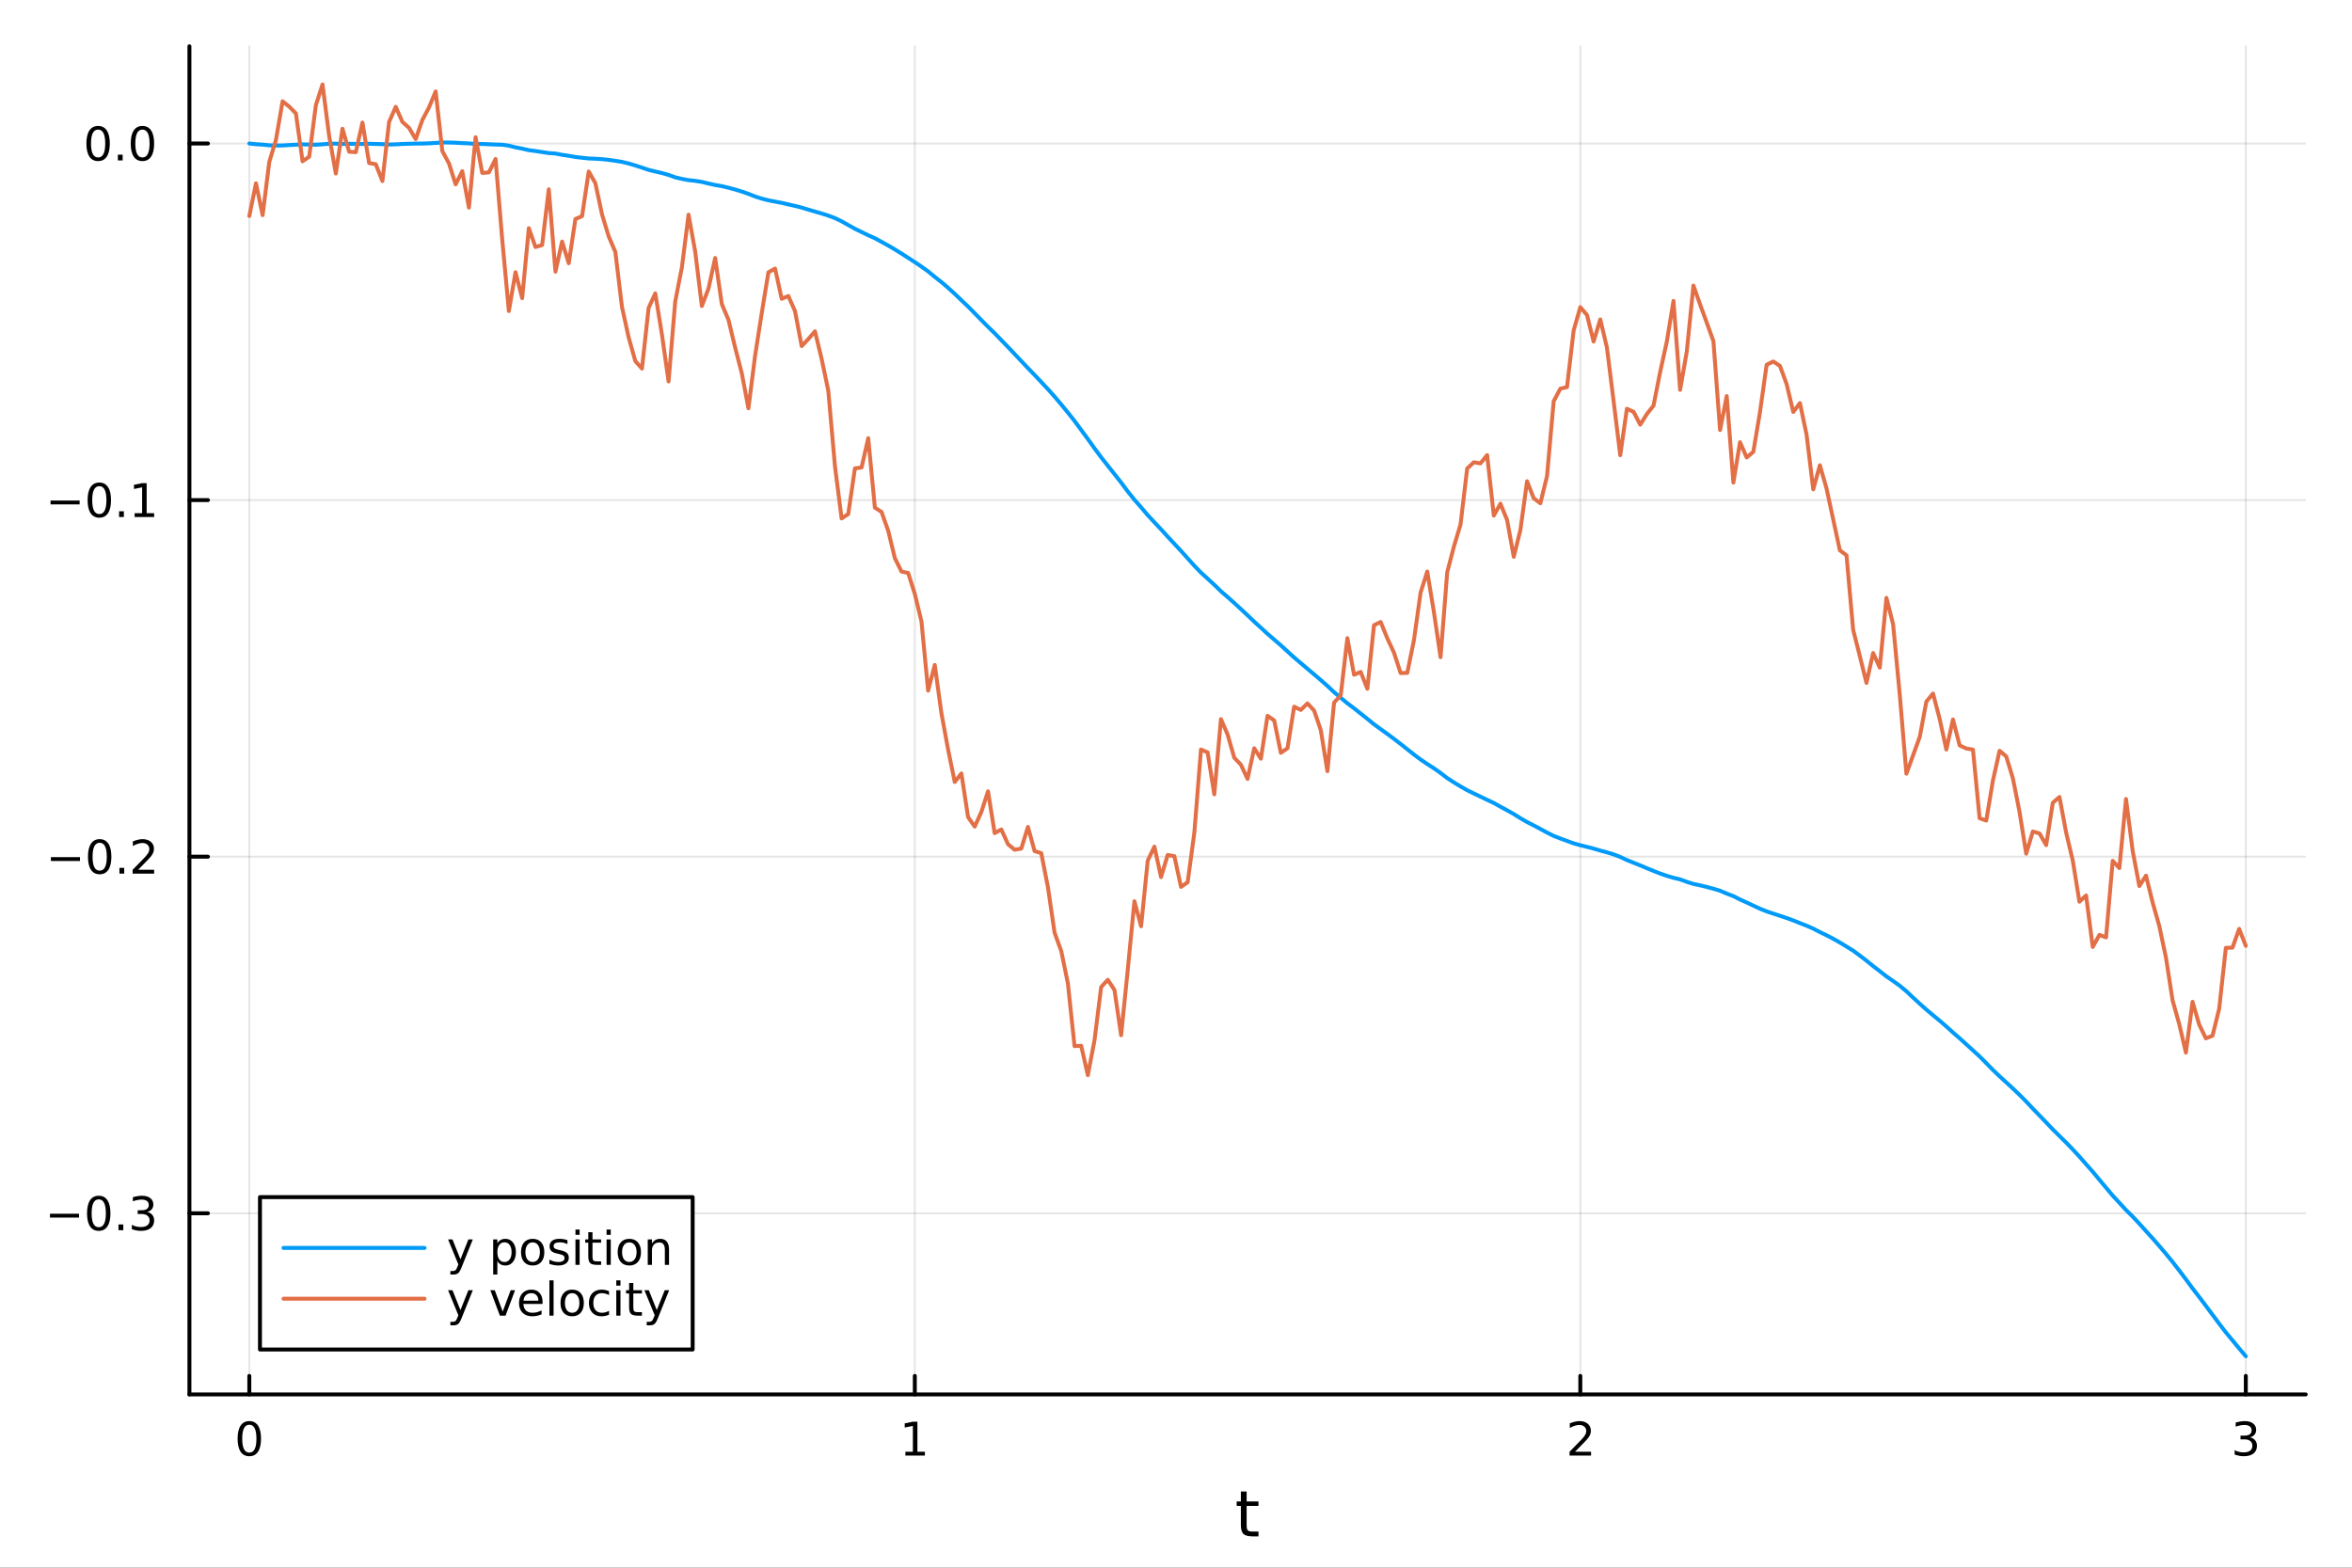 <?xml version="1.0" encoding="utf-8"?>
<svg xmlns="http://www.w3.org/2000/svg" xmlns:xlink="http://www.w3.org/1999/xlink" width="600" height="400" viewBox="0 0 2400 1600">
<rect x="0" y="0" width="2400" height="1600" fill="#333333" stroke="none"/>
<defs>
  <clipPath id="clip070">
    <rect x="0" y="0" width="2400" height="1600"/>
  </clipPath>
</defs>
<path clip-path="url(#clip070)" d="M0 1600 L2400 1600 L2400 0 L0 0  Z" fill="#ffffff" fill-rule="evenodd" fill-opacity="1"/>
<defs>
  <clipPath id="clip071">
    <rect x="480" y="0" width="1681" height="1600"/>
  </clipPath>
</defs>
<path clip-path="url(#clip070)" d="M193.288 1423.18 L2352.76 1423.18 L2352.76 47.244 L193.288 47.244  Z" fill="#ffffff" fill-rule="evenodd" fill-opacity="1"/>
<defs>
  <clipPath id="clip072">
    <rect x="193" y="47" width="2160" height="1377"/>
  </clipPath>
</defs>
<polyline clip-path="url(#clip072)" style="stroke:#000000; stroke-linecap:round; stroke-linejoin:round; stroke-width:2; stroke-opacity:0.1; fill:none" points="254.405,1423.18 254.405,47.244 "/>
<polyline clip-path="url(#clip072)" style="stroke:#000000; stroke-linecap:round; stroke-linejoin:round; stroke-width:2; stroke-opacity:0.1; fill:none" points="933.483,1423.18 933.483,47.244 "/>
<polyline clip-path="url(#clip072)" style="stroke:#000000; stroke-linecap:round; stroke-linejoin:round; stroke-width:2; stroke-opacity:0.1; fill:none" points="1612.56,1423.18 1612.56,47.244 "/>
<polyline clip-path="url(#clip072)" style="stroke:#000000; stroke-linecap:round; stroke-linejoin:round; stroke-width:2; stroke-opacity:0.1; fill:none" points="2291.64,1423.18 2291.64,47.244 "/>
<polyline clip-path="url(#clip070)" style="stroke:#000000; stroke-linecap:round; stroke-linejoin:round; stroke-width:4; stroke-opacity:1; fill:none" points="193.288,1423.18 2352.76,1423.18 "/>
<polyline clip-path="url(#clip070)" style="stroke:#000000; stroke-linecap:round; stroke-linejoin:round; stroke-width:4; stroke-opacity:1; fill:none" points="254.405,1423.18 254.405,1404.28 "/>
<polyline clip-path="url(#clip070)" style="stroke:#000000; stroke-linecap:round; stroke-linejoin:round; stroke-width:4; stroke-opacity:1; fill:none" points="933.483,1423.18 933.483,1404.28 "/>
<polyline clip-path="url(#clip070)" style="stroke:#000000; stroke-linecap:round; stroke-linejoin:round; stroke-width:4; stroke-opacity:1; fill:none" points="1612.56,1423.18 1612.56,1404.28 "/>
<polyline clip-path="url(#clip070)" style="stroke:#000000; stroke-linecap:round; stroke-linejoin:round; stroke-width:4; stroke-opacity:1; fill:none" points="2291.64,1423.18 2291.64,1404.28 "/>
<path clip-path="url(#clip070)" d="M254.405 1454.1 Q250.794 1454.1 248.965 1457.66 Q247.16 1461.2 247.16 1468.33 Q247.16 1475.44 248.965 1479.01 Q250.794 1482.55 254.405 1482.55 Q258.039 1482.55 259.845 1479.01 Q261.673 1475.44 261.673 1468.33 Q261.673 1461.2 259.845 1457.66 Q258.039 1454.1 254.405 1454.1 M254.405 1450.39 Q260.215 1450.39 263.271 1455 Q266.349 1459.58 266.349 1468.33 Q266.349 1477.06 263.271 1481.67 Q260.215 1486.25 254.405 1486.25 Q248.595 1486.25 245.516 1481.67 Q242.46 1477.06 242.46 1468.33 Q242.46 1459.58 245.516 1455 Q248.595 1450.39 254.405 1450.39 Z" fill="#000000" fill-rule="nonzero" fill-opacity="1" /><path clip-path="url(#clip070)" d="M923.865 1481.64 L931.504 1481.64 L931.504 1455.28 L923.194 1456.95 L923.194 1452.69 L931.457 1451.02 L936.133 1451.02 L936.133 1481.64 L943.772 1481.64 L943.772 1485.58 L923.865 1485.58 L923.865 1481.64 Z" fill="#000000" fill-rule="nonzero" fill-opacity="1" /><path clip-path="url(#clip070)" d="M1607.21 1481.64 L1623.53 1481.64 L1623.53 1485.58 L1601.59 1485.58 L1601.59 1481.64 Q1604.25 1478.89 1608.83 1474.26 Q1613.44 1469.61 1614.62 1468.27 Q1616.87 1465.74 1617.75 1464.01 Q1618.65 1462.25 1618.65 1460.56 Q1618.65 1457.8 1616.7 1456.07 Q1614.78 1454.33 1611.68 1454.33 Q1609.48 1454.33 1607.03 1455.09 Q1604.6 1455.86 1601.82 1457.41 L1601.82 1452.69 Q1604.64 1451.55 1607.1 1450.97 Q1609.55 1450.39 1611.59 1450.39 Q1616.96 1450.39 1620.15 1453.08 Q1623.35 1455.77 1623.35 1460.26 Q1623.35 1462.39 1622.54 1464.31 Q1621.75 1466.2 1619.64 1468.8 Q1619.07 1469.47 1615.96 1472.69 Q1612.86 1475.88 1607.21 1481.64 Z" fill="#000000" fill-rule="nonzero" fill-opacity="1" /><path clip-path="url(#clip070)" d="M2295.89 1466.95 Q2299.24 1467.66 2301.12 1469.93 Q2303.02 1472.2 2303.02 1475.53 Q2303.02 1480.65 2299.5 1483.45 Q2295.98 1486.25 2289.5 1486.25 Q2287.32 1486.25 2285.01 1485.81 Q2282.72 1485.39 2280.26 1484.54 L2280.26 1480.02 Q2282.21 1481.16 2284.52 1481.74 Q2286.84 1482.32 2289.36 1482.32 Q2293.76 1482.32 2296.05 1480.58 Q2298.36 1478.84 2298.36 1475.53 Q2298.36 1472.48 2296.21 1470.77 Q2294.08 1469.03 2290.26 1469.03 L2286.23 1469.03 L2286.23 1465.19 L2290.45 1465.19 Q2293.9 1465.19 2295.72 1463.82 Q2297.55 1462.43 2297.55 1459.84 Q2297.55 1457.18 2295.66 1455.77 Q2293.78 1454.33 2290.26 1454.33 Q2288.34 1454.33 2286.14 1454.75 Q2283.94 1455.16 2281.3 1456.04 L2281.3 1451.88 Q2283.97 1451.14 2286.28 1450.77 Q2288.62 1450.39 2290.68 1450.39 Q2296 1450.39 2299.1 1452.83 Q2302.21 1455.23 2302.21 1459.35 Q2302.21 1462.22 2300.56 1464.21 Q2298.92 1466.18 2295.89 1466.95 Z" fill="#000000" fill-rule="nonzero" fill-opacity="1" /><path clip-path="url(#clip070)" d="M1272.08 1522.27 L1272.08 1532.4 L1284.15 1532.4 L1284.15 1536.95 L1272.08 1536.95 L1272.08 1556.3 Q1272.08 1560.66 1273.26 1561.9 Q1274.47 1563.14 1278.13 1563.14 L1284.15 1563.14 L1284.15 1568.04 L1278.13 1568.04 Q1271.35 1568.04 1268.77 1565.53 Q1266.19 1562.98 1266.19 1556.3 L1266.19 1536.95 L1261.9 1536.95 L1261.9 1532.4 L1266.19 1532.4 L1266.19 1522.27 L1272.08 1522.27 Z" fill="#000000" fill-rule="nonzero" fill-opacity="1" /><polyline clip-path="url(#clip072)" style="stroke:#000000; stroke-linecap:round; stroke-linejoin:round; stroke-width:2; stroke-opacity:0.1; fill:none" points="193.288,1238.29 2352.76,1238.29 "/>
<polyline clip-path="url(#clip072)" style="stroke:#000000; stroke-linecap:round; stroke-linejoin:round; stroke-width:2; stroke-opacity:0.1; fill:none" points="193.288,874.347 2352.76,874.347 "/>
<polyline clip-path="url(#clip072)" style="stroke:#000000; stroke-linecap:round; stroke-linejoin:round; stroke-width:2; stroke-opacity:0.1; fill:none" points="193.288,510.403 2352.76,510.403 "/>
<polyline clip-path="url(#clip072)" style="stroke:#000000; stroke-linecap:round; stroke-linejoin:round; stroke-width:2; stroke-opacity:0.1; fill:none" points="193.288,146.458 2352.76,146.458 "/>
<polyline clip-path="url(#clip070)" style="stroke:#000000; stroke-linecap:round; stroke-linejoin:round; stroke-width:4; stroke-opacity:1; fill:none" points="193.288,1423.18 193.288,47.244 "/>
<polyline clip-path="url(#clip070)" style="stroke:#000000; stroke-linecap:round; stroke-linejoin:round; stroke-width:4; stroke-opacity:1; fill:none" points="193.288,1238.29 212.185,1238.29 "/>
<polyline clip-path="url(#clip070)" style="stroke:#000000; stroke-linecap:round; stroke-linejoin:round; stroke-width:4; stroke-opacity:1; fill:none" points="193.288,874.347 212.185,874.347 "/>
<polyline clip-path="url(#clip070)" style="stroke:#000000; stroke-linecap:round; stroke-linejoin:round; stroke-width:4; stroke-opacity:1; fill:none" points="193.288,510.403 212.185,510.403 "/>
<polyline clip-path="url(#clip070)" style="stroke:#000000; stroke-linecap:round; stroke-linejoin:round; stroke-width:4; stroke-opacity:1; fill:none" points="193.288,146.458 212.185,146.458 "/>
<path clip-path="url(#clip070)" d="M50.992 1238.74 L80.668 1238.74 L80.668 1242.68 L50.992 1242.68 L50.992 1238.74 Z" fill="#000000" fill-rule="nonzero" fill-opacity="1" /><path clip-path="url(#clip070)" d="M100.76 1224.09 Q97.149 1224.09 95.321 1227.65 Q93.515 1231.2 93.515 1238.33 Q93.515 1245.43 95.321 1249 Q97.149 1252.54 100.76 1252.54 Q104.395 1252.54 106.2 1249 Q108.029 1245.43 108.029 1238.33 Q108.029 1231.2 106.2 1227.65 Q104.395 1224.09 100.76 1224.09 M100.76 1220.39 Q106.571 1220.39 109.626 1224.99 Q112.705 1229.58 112.705 1238.33 Q112.705 1247.05 109.626 1251.66 Q106.571 1256.24 100.76 1256.24 Q94.95 1256.24 91.871 1251.66 Q88.816 1247.05 88.816 1238.33 Q88.816 1229.58 91.871 1224.99 Q94.95 1220.39 100.76 1220.39 Z" fill="#000000" fill-rule="nonzero" fill-opacity="1" /><path clip-path="url(#clip070)" d="M120.922 1249.69 L125.807 1249.69 L125.807 1255.57 L120.922 1255.57 L120.922 1249.69 Z" fill="#000000" fill-rule="nonzero" fill-opacity="1" /><path clip-path="url(#clip070)" d="M150.158 1236.94 Q153.515 1237.65 155.39 1239.92 Q157.288 1242.19 157.288 1245.53 Q157.288 1250.64 153.769 1253.44 Q150.251 1256.24 143.769 1256.24 Q141.593 1256.24 139.279 1255.8 Q136.987 1255.39 134.533 1254.53 L134.533 1250.02 Q136.478 1251.15 138.793 1251.73 Q141.107 1252.31 143.631 1252.31 Q148.029 1252.31 150.32 1250.57 Q152.635 1248.84 152.635 1245.53 Q152.635 1242.47 150.482 1240.76 Q148.353 1239.02 144.533 1239.02 L140.506 1239.02 L140.506 1235.18 L144.718 1235.18 Q148.168 1235.18 149.996 1233.81 Q151.825 1232.42 151.825 1229.83 Q151.825 1227.17 149.927 1225.76 Q148.052 1224.32 144.533 1224.32 Q142.612 1224.32 140.413 1224.74 Q138.214 1225.15 135.575 1226.03 L135.575 1221.87 Q138.237 1221.13 140.552 1220.76 Q142.89 1220.39 144.95 1220.39 Q150.274 1220.39 153.376 1222.82 Q156.478 1225.22 156.478 1229.34 Q156.478 1232.22 154.834 1234.21 Q153.191 1236.17 150.158 1236.94 Z" fill="#000000" fill-rule="nonzero" fill-opacity="1" /><path clip-path="url(#clip070)" d="M51.941 874.798 L81.617 874.798 L81.617 878.734 L51.941 878.734 L51.941 874.798 Z" fill="#000000" fill-rule="nonzero" fill-opacity="1" /><path clip-path="url(#clip070)" d="M101.709 860.146 Q98.098 860.146 96.27 863.711 Q94.464 867.252 94.464 874.382 Q94.464 881.488 96.27 885.053 Q98.098 888.595 101.709 888.595 Q105.344 888.595 107.149 885.053 Q108.978 881.488 108.978 874.382 Q108.978 867.252 107.149 863.711 Q105.344 860.146 101.709 860.146 M101.709 856.442 Q107.52 856.442 110.575 861.049 Q113.654 865.632 113.654 874.382 Q113.654 883.109 110.575 887.715 Q107.52 892.298 101.709 892.298 Q95.899 892.298 92.821 887.715 Q89.765 883.109 89.765 874.382 Q89.765 865.632 92.821 861.049 Q95.899 856.442 101.709 856.442 Z" fill="#000000" fill-rule="nonzero" fill-opacity="1" /><path clip-path="url(#clip070)" d="M121.871 885.747 L126.756 885.747 L126.756 891.627 L121.871 891.627 L121.871 885.747 Z" fill="#000000" fill-rule="nonzero" fill-opacity="1" /><path clip-path="url(#clip070)" d="M140.968 887.692 L157.288 887.692 L157.288 891.627 L135.344 891.627 L135.344 887.692 Q138.006 884.937 142.589 880.308 Q147.195 875.655 148.376 874.312 Q150.621 871.789 151.501 870.053 Q152.404 868.294 152.404 866.604 Q152.404 863.849 150.459 862.113 Q148.538 860.377 145.436 860.377 Q143.237 860.377 140.783 861.141 Q138.353 861.905 135.575 863.456 L135.575 858.734 Q138.399 857.599 140.853 857.021 Q143.306 856.442 145.343 856.442 Q150.714 856.442 153.908 859.127 Q157.103 861.812 157.103 866.303 Q157.103 868.433 156.292 870.354 Q155.505 872.252 153.399 874.845 Q152.82 875.516 149.718 878.734 Q146.617 881.928 140.968 887.692 Z" fill="#000000" fill-rule="nonzero" fill-opacity="1" /><path clip-path="url(#clip070)" d="M51.571 510.854 L81.247 510.854 L81.247 514.789 L51.571 514.789 L51.571 510.854 Z" fill="#000000" fill-rule="nonzero" fill-opacity="1" /><path clip-path="url(#clip070)" d="M101.339 496.201 Q97.728 496.201 95.899 499.766 Q94.094 503.308 94.094 510.437 Q94.094 517.544 95.899 521.109 Q97.728 524.65 101.339 524.65 Q104.973 524.65 106.779 521.109 Q108.608 517.544 108.608 510.437 Q108.608 503.308 106.779 499.766 Q104.973 496.201 101.339 496.201 M101.339 492.498 Q107.149 492.498 110.205 497.104 Q113.283 501.687 113.283 510.437 Q113.283 519.164 110.205 523.771 Q107.149 528.354 101.339 528.354 Q95.529 528.354 92.45 523.771 Q89.395 519.164 89.395 510.437 Q89.395 501.687 92.45 497.104 Q95.529 492.498 101.339 492.498 Z" fill="#000000" fill-rule="nonzero" fill-opacity="1" /><path clip-path="url(#clip070)" d="M121.501 521.803 L126.385 521.803 L126.385 527.683 L121.501 527.683 L121.501 521.803 Z" fill="#000000" fill-rule="nonzero" fill-opacity="1" /><path clip-path="url(#clip070)" d="M137.381 523.748 L145.019 523.748 L145.019 497.382 L136.709 499.049 L136.709 494.789 L144.973 493.123 L149.649 493.123 L149.649 523.748 L157.288 523.748 L157.288 527.683 L137.381 527.683 L137.381 523.748 Z" fill="#000000" fill-rule="nonzero" fill-opacity="1" /><path clip-path="url(#clip070)" d="M100.112 132.257 Q96.501 132.257 94.672 135.822 Q92.867 139.363 92.867 146.493 Q92.867 153.599 94.672 157.164 Q96.501 160.706 100.112 160.706 Q103.746 160.706 105.552 157.164 Q107.381 153.599 107.381 146.493 Q107.381 139.363 105.552 135.822 Q103.746 132.257 100.112 132.257 M100.112 128.553 Q105.922 128.553 108.978 133.16 Q112.057 137.743 112.057 146.493 Q112.057 155.22 108.978 159.826 Q105.922 164.41 100.112 164.41 Q94.302 164.41 91.223 159.826 Q88.168 155.22 88.168 146.493 Q88.168 137.743 91.223 133.16 Q94.302 128.553 100.112 128.553 Z" fill="#000000" fill-rule="nonzero" fill-opacity="1" /><path clip-path="url(#clip070)" d="M120.274 157.859 L125.158 157.859 L125.158 163.738 L120.274 163.738 L120.274 157.859 Z" fill="#000000" fill-rule="nonzero" fill-opacity="1" /><path clip-path="url(#clip070)" d="M145.343 132.257 Q141.732 132.257 139.904 135.822 Q138.098 139.363 138.098 146.493 Q138.098 153.599 139.904 157.164 Q141.732 160.706 145.343 160.706 Q148.978 160.706 150.783 157.164 Q152.612 153.599 152.612 146.493 Q152.612 139.363 150.783 135.822 Q148.978 132.257 145.343 132.257 M145.343 128.553 Q151.154 128.553 154.209 133.16 Q157.288 137.743 157.288 146.493 Q157.288 155.22 154.209 159.826 Q151.154 164.41 145.343 164.41 Q139.533 164.41 136.455 159.826 Q133.399 155.22 133.399 146.493 Q133.399 137.743 136.455 133.16 Q139.533 128.553 145.343 128.553 Z" fill="#000000" fill-rule="nonzero" fill-opacity="1" /><polyline clip-path="url(#clip072)" style="stroke:#009af9; stroke-linecap:round; stroke-linejoin:round; stroke-width:4; stroke-opacity:1; fill:none" points="254.405,146.458 261.196,147.198 267.986,147.605 274.777,148.337 281.568,148.524 288.359,148.488 295.15,148.057 301.94,147.682 308.731,147.374 315.522,147.556 322.313,147.69 329.103,147.299 335.894,146.696 342.685,146.621 349.476,146.928 356.267,146.777 363.057,146.861 369.848,146.949 376.639,146.736 383.43,146.935 390.22,147.147 397.011,147.53 403.802,147.31 410.593,146.936 417.384,146.716 424.174,146.556 430.965,146.511 437.756,146.272 444.547,145.904 451.337,145.373 458.128,145.45 464.919,145.653 471.71,146.07 478.501,146.353 485.291,147.007 492.082,146.943 498.873,147.243 505.664,147.538 512.455,147.696 519.245,148.675 526.036,150.385 532.827,151.698 539.618,153.277 546.408,154.141 553.199,155.197 559.99,156.234 566.781,156.702 573.572,158.01 580.362,159.011 587.153,160.233 593.944,161.004 600.735,161.745 607.525,162.031 614.316,162.437 621.107,163.161 627.898,164.109 634.689,165.215 641.479,166.885 648.27,168.863 655.061,171.083 661.852,173.38 668.642,175.059 675.433,176.588 682.224,178.537 689.015,180.965 695.806,182.577 702.596,183.842 709.387,184.568 716.178,185.671 722.969,187.329 729.759,188.809 736.55,189.978 743.341,191.617 750.132,193.416 756.923,195.498 763.713,197.843 770.504,200.546 777.295,202.712 784.086,204.442 790.876,205.757 797.667,207.033 804.458,208.618 811.249,210.174 818.04,211.886 824.83,213.954 831.621,215.95 838.412,217.866 845.203,220.066 851.994,222.588 858.784,225.881 865.575,229.708 872.366,233.49 879.157,236.805 885.947,240.112 892.738,243.12 899.529,246.836 906.32,250.596 913.111,254.548 919.901,258.78 926.692,263.149 933.483,267.532 940.274,272.129 947.064,277.007 953.855,282.591 960.646,287.913 967.437,293.727 974.228,299.912 981.018,306.428 987.809,312.857 994.6,319.732 1001.39,326.704 1008.18,333.526 1014.97,340.138 1021.76,347.176 1028.55,354.177 1035.34,361.329 1042.14,368.537 1048.93,375.733 1055.72,382.708 1062.51,389.93 1069.3,397.173 1076.09,404.762 1082.88,412.816 1089.67,421.057 1096.46,429.628 1103.25,438.841 1110.04,448.049 1116.83,457.558 1123.62,466.712 1130.42,475.321 1137.21,483.857 1144,492.496 1150.79,501.597 1157.58,510.029 1164.37,517.762 1171.16,525.751 1177.95,533.071 1184.74,540.247 1191.53,547.734 1198.32,554.995 1205.11,562.269 1211.9,569.856 1218.7,577.396 1225.49,584.431 1232.28,590.616 1239.07,596.83 1245.86,603.473 1252.65,609.348 1259.44,615.379 1266.23,621.648 1273.02,627.988 1279.81,634.473 1286.6,640.646 1293.39,646.924 1300.18,652.766 1306.98,658.653 1313.77,664.872 1320.56,671.045 1327.35,676.792 1334.14,682.573 1340.93,688.288 1347.72,694.075 1354.51,700.06 1361.3,706.467 1368.09,712.173 1374.88,717.805 1381.67,722.853 1388.47,728.275 1395.26,733.669 1402.05,739.234 1408.84,744.151 1415.63,749.034 1422.42,754.084 1429.21,759.281 1436,764.686 1442.79,770.088 1449.58,775.158 1456.37,779.742 1463.16,784.11 1469.95,788.891 1476.75,794.134 1483.54,798.511 1490.33,802.626 1497.12,806.515 1503.91,809.832 1510.7,813.085 1517.49,816.35 1524.28,819.53 1531.07,823.327 1537.86,827.003 1544.65,830.846 1551.44,835.065 1558.23,839.008 1565.03,842.455 1571.82,846.076 1578.61,849.748 1585.4,853.142 1592.19,855.772 1598.98,858.274 1605.77,860.76 1612.56,862.668 1619.35,864.339 1626.14,866.089 1632.93,868.11 1639.72,869.905 1646.51,871.987 1653.31,874.614 1660.1,877.796 1666.89,880.503 1673.68,883.241 1680.47,886.111 1687.26,888.872 1694.05,891.548 1700.84,893.879 1707.63,895.9 1714.42,897.507 1721.21,900.021 1728,902.144 1734.79,903.594 1741.59,905.237 1748.38,907.066 1755.17,909.083 1761.96,912.008 1768.75,914.586 1775.54,918.046 1782.33,921.095 1789.12,924.299 1795.91,927.446 1802.7,930.187 1809.49,932.445 1816.28,934.67 1823.08,936.94 1829.87,939.395 1836.66,942.135 1843.45,944.784 1850.24,947.756 1857.03,951.286 1863.82,954.569 1870.61,958.091 1877.4,961.927 1884.19,966.079 1890.98,970.282 1897.77,975.246 1904.56,980.477 1911.36,985.983 1918.15,991.183 1924.94,996.532 1931.73,1001.17 1938.52,1006.08 1945.31,1011.7 1952.1,1018.13 1958.89,1024.38 1965.68,1030.43 1972.47,1036.13 1979.26,1041.74 1986.05,1047.62 1992.84,1053.8 1999.64,1059.68 2006.43,1065.82 2013.22,1072 2020.01,1078.19 2026.8,1085.07 2033.59,1091.98 2040.38,1098.48 2047.17,1104.68 2053.96,1110.94 2060.75,1117.42 2067.54,1124.24 2074.33,1131.49 2081.12,1138.51 2087.92,1145.55 2094.71,1152.71 2101.5,1159.44 2108.29,1166.11 2115.08,1173.14 2121.87,1180.46 2128.66,1188.2 2135.45,1195.87 2142.24,1204.07 2149.03,1212.15 2155.82,1220.25 2162.61,1227.57 2169.4,1234.97 2176.2,1241.66 2182.99,1248.88 2189.78,1256.46 2196.57,1263.93 2203.36,1271.68 2210.15,1279.66 2216.94,1287.97 2223.73,1296.72 2230.52,1305.7 2237.31,1314.98 2244.1,1323.74 2250.89,1332.74 2257.68,1341.87 2264.48,1350.98 2271.27,1359.81 2278.06,1368.02 2284.85,1376.22 2291.64,1384.24 "/>
<polyline clip-path="url(#clip072)" style="stroke:#e26f46; stroke-linecap:round; stroke-linejoin:round; stroke-width:4; stroke-opacity:1; fill:none" points="254.405,220.471 261.196,187.151 267.986,219.597 274.777,165.23 281.568,142.855 288.359,103.355 295.15,108.877 301.94,115.735 308.731,164.596 315.522,159.915 322.313,107.312 329.103,86.186 335.894,138.954 342.685,177.112 349.476,131.367 356.267,154.853 363.057,155.334 369.848,125.095 376.639,166.401 383.43,167.619 390.22,184.813 397.011,124.46 403.802,109.066 410.593,124.387 417.384,130.488 424.174,141.988 430.965,122.492 437.756,109.689 444.547,93.323 451.337,154.176 458.128,166.752 464.919,188.187 471.71,174.721 478.501,211.902 485.291,140.063 492.082,176.481 498.873,175.953 505.664,162.205 512.455,244.362 519.245,317.452 526.036,277.811 532.827,304.311 539.618,232.882 546.408,252.102 553.199,250.106 559.99,193.238 566.781,277.265 573.572,246.544 580.362,268.669 587.153,223.552 593.944,220.617 600.735,175.037 607.525,187 614.316,218.898 621.107,241.23 627.898,257.124 634.689,313.388 641.479,344.31 648.27,368.489 655.061,376.164 661.852,314.298 668.642,299.367 675.433,341.344 682.224,389.301 689.015,307.67 695.806,272.882 702.596,219.099 709.387,256.749 716.178,312.298 722.969,294.463 729.759,263.309 736.55,310.337 743.341,326.434 750.132,354.665 756.923,380.945 763.713,416.687 770.504,363.055 777.295,319.508 784.086,277.91 790.876,274.117 797.667,304.938 804.458,302.107 811.249,317.599 818.04,353.243 824.83,346.052 831.621,338.134 838.412,366.398 845.203,398.672 851.994,475.805 858.784,529.132 865.575,524.609 872.366,478.034 879.157,477.108 885.947,447.234 892.738,518.084 899.529,522.492 906.32,541.666 913.111,569.577 919.901,583.388 926.692,584.725 933.483,606.18 940.274,634.263 947.064,704.873 953.855,678.639 960.646,727.931 967.437,764.915 974.228,798.066 981.018,789.374 987.809,833.915 994.6,843.657 1001.39,828.681 1008.18,807.631 1014.97,850.31 1021.76,846.568 1028.55,861.613 1035.34,867.25 1042.14,866.066 1048.93,843.974 1055.72,868.66 1062.51,870.735 1069.3,905.412 1076.09,951.84 1082.88,970.578 1089.67,1003.53 1096.46,1067.69 1103.25,1067.34 1110.04,1097.34 1116.83,1061.85 1123.62,1007.38 1130.42,999.988 1137.21,1010.37 1144,1056.61 1150.79,989.597 1157.58,919.827 1164.37,945.363 1171.16,878.385 1177.95,864.092 1184.74,895.16 1191.53,872.603 1198.32,873.796 1205.11,905.169 1211.9,900.423 1218.7,850.016 1225.49,764.973 1232.28,767.864 1239.07,810.721 1245.86,733.951 1252.65,749.577 1259.44,773.353 1266.23,780.465 1273.02,794.969 1279.81,763.695 1286.6,774.34 1293.39,730.594 1300.18,735.232 1306.98,768.334 1313.77,763.699 1320.56,721.246 1327.35,724.551 1334.14,717.872 1340.93,725.181 1347.72,745.011 1354.51,787.089 1361.3,717.088 1368.09,709.659 1374.88,651.299 1381.67,688.671 1388.47,685.792 1395.26,703.007 1402.05,638.089 1408.84,634.79 1415.63,651.495 1422.42,666.101 1429.21,686.947 1436,686.743 1442.79,653.41 1449.58,604.833 1456.37,583.304 1463.16,624.585 1469.95,670.752 1476.75,584.126 1483.54,557.935 1490.33,535.333 1497.12,478.167 1503.91,471.801 1510.7,472.923 1517.49,464.45 1524.28,526.193 1531.07,514.071 1537.86,530.771 1544.65,568.306 1551.44,540.815 1558.23,491.15 1565.03,508.548 1571.82,513.658 1578.61,485.822 1585.4,409.452 1592.19,396.659 1598.98,395.103 1605.77,337.289 1612.56,313.482 1619.35,321.453 1626.14,348.575 1632.93,325.99 1639.72,354.689 1646.51,409.138 1653.31,464.602 1660.1,417.201 1666.89,420.267 1673.68,433.415 1680.47,422.589 1687.26,414.013 1694.05,379.593 1700.84,348.604 1707.63,307.106 1714.42,397.866 1721.21,358.782 1728,291.458 1734.79,310.77 1741.59,329.334 1748.38,348.156 1755.17,438.921 1761.96,404.257 1768.75,492.515 1775.54,451.339 1782.33,466.896 1789.12,461.117 1795.91,420.567 1802.7,372.278 1809.49,368.942 1816.28,373.47 1823.08,391.96 1829.87,420.457 1836.66,411.364 1843.45,443.615 1850.24,499.461 1857.03,474.822 1863.82,498.608 1870.61,530.104 1877.4,561.651 1884.19,566.74 1890.98,642.86 1897.77,669.556 1904.56,697.028 1911.36,666.462 1918.15,681.403 1924.94,610.206 1931.73,637.107 1938.52,708.897 1945.31,789.667 1952.1,770.897 1958.89,752.234 1965.68,716.062 1972.47,707.847 1979.26,733.736 1986.05,764.989 1992.84,734.319 1999.64,760.751 2006.43,763.937 2013.22,765.037 2020.01,835.09 2026.8,837.498 2033.59,796.646 2040.38,766.256 2047.17,772.02 2053.96,794.318 2060.75,828.654 2067.54,871.294 2074.33,848.601 2081.12,850.638 2087.92,862.525 2094.71,819.292 2101.5,813.433 2108.29,849.667 2115.08,878.337 2121.87,920.295 2128.66,913.897 2135.45,966.504 2142.24,954.179 2149.03,956.738 2155.82,878.586 2162.61,885.984 2169.4,815.469 2176.2,868.449 2182.99,904.312 2189.78,893.692 2196.57,921.08 2203.36,945.132 2210.15,977.274 2216.94,1021.02 2223.73,1045.29 2230.52,1074.35 2237.31,1022.44 2244.1,1045.78 2250.89,1059.76 2257.68,1057.08 2264.48,1029.48 2271.27,967.375 2278.06,967.175 2284.85,948.031 2291.64,965.373 "/>
<path clip-path="url(#clip070)" d="M265.27 1377.32 L706.794 1377.32 L706.794 1221.8 L265.27 1221.8  Z" fill="#ffffff" fill-rule="evenodd" fill-opacity="1"/>
<polyline clip-path="url(#clip070)" style="stroke:#000000; stroke-linecap:round; stroke-linejoin:round; stroke-width:4; stroke-opacity:1; fill:none" points="265.27,1377.32 706.794,1377.32 706.794,1221.8 265.27,1221.8 265.27,1377.32 "/>
<polyline clip-path="url(#clip070)" style="stroke:#009af9; stroke-linecap:round; stroke-linejoin:round; stroke-width:4; stroke-opacity:1; fill:none" points="289.264,1273.64 433.229,1273.64 "/>
<path clip-path="url(#clip070)" d="M471.065 1293.32 Q469.26 1297.95 467.547 1299.36 Q465.834 1300.78 462.964 1300.78 L459.561 1300.78 L459.561 1297.21 L462.061 1297.21 Q463.82 1297.21 464.792 1296.38 Q465.764 1295.54 466.945 1292.44 L467.709 1290.5 L457.223 1264.99 L461.737 1264.99 L469.839 1285.27 L477.94 1264.99 L482.454 1264.99 L471.065 1293.32 Z" fill="#000000" fill-rule="nonzero" fill-opacity="1" /><path clip-path="url(#clip070)" d="M507.523 1287.03 L507.523 1300.78 L503.241 1300.78 L503.241 1264.99 L507.523 1264.99 L507.523 1268.92 Q508.866 1266.61 510.903 1265.5 Q512.963 1264.36 515.81 1264.36 Q520.533 1264.36 523.472 1268.11 Q526.435 1271.86 526.435 1277.98 Q526.435 1284.09 523.472 1287.84 Q520.533 1291.59 515.81 1291.59 Q512.963 1291.59 510.903 1290.48 Q508.866 1289.34 507.523 1287.03 M522.014 1277.98 Q522.014 1273.28 520.07 1270.61 Q518.148 1267.93 514.769 1267.93 Q511.389 1267.93 509.445 1270.61 Q507.523 1273.28 507.523 1277.98 Q507.523 1282.67 509.445 1285.36 Q511.389 1288.02 514.769 1288.02 Q518.148 1288.02 520.07 1285.36 Q522.014 1282.67 522.014 1277.98 Z" fill="#000000" fill-rule="nonzero" fill-opacity="1" /><path clip-path="url(#clip070)" d="M543.542 1267.98 Q540.116 1267.98 538.125 1270.66 Q536.134 1273.32 536.134 1277.98 Q536.134 1282.63 538.102 1285.31 Q540.093 1287.98 543.542 1287.98 Q546.945 1287.98 548.935 1285.29 Q550.926 1282.61 550.926 1277.98 Q550.926 1273.37 548.935 1270.68 Q546.945 1267.98 543.542 1267.98 M543.542 1264.36 Q549.097 1264.36 552.269 1267.98 Q555.44 1271.59 555.44 1277.98 Q555.44 1284.34 552.269 1287.98 Q549.097 1291.59 543.542 1291.59 Q537.963 1291.59 534.792 1287.98 Q531.644 1284.34 531.644 1277.98 Q531.644 1271.59 534.792 1267.98 Q537.963 1264.36 543.542 1264.36 Z" fill="#000000" fill-rule="nonzero" fill-opacity="1" /><path clip-path="url(#clip070)" d="M579.028 1265.75 L579.028 1269.78 Q577.222 1268.86 575.278 1268.39 Q573.333 1267.93 571.25 1267.93 Q568.079 1267.93 566.482 1268.9 Q564.907 1269.87 564.907 1271.82 Q564.907 1273.3 566.042 1274.16 Q567.176 1274.99 570.602 1275.75 L572.06 1276.08 Q576.597 1277.05 578.495 1278.83 Q580.417 1280.59 580.417 1283.76 Q580.417 1287.37 577.546 1289.48 Q574.699 1291.59 569.699 1291.59 Q567.616 1291.59 565.347 1291.17 Q563.102 1290.78 560.602 1289.97 L560.602 1285.57 Q562.963 1286.79 565.255 1287.42 Q567.546 1288.02 569.792 1288.02 Q572.801 1288.02 574.421 1287 Q576.042 1285.96 576.042 1284.09 Q576.042 1282.35 574.861 1281.42 Q573.704 1280.5 569.745 1279.64 L568.264 1279.3 Q564.306 1278.46 562.546 1276.75 Q560.787 1275.01 560.787 1272 Q560.787 1268.35 563.38 1266.36 Q565.972 1264.36 570.741 1264.36 Q573.102 1264.36 575.185 1264.71 Q577.268 1265.06 579.028 1265.75 Z" fill="#000000" fill-rule="nonzero" fill-opacity="1" /><path clip-path="url(#clip070)" d="M587.199 1264.99 L591.458 1264.99 L591.458 1290.92 L587.199 1290.92 L587.199 1264.99 M587.199 1254.9 L591.458 1254.9 L591.458 1260.29 L587.199 1260.29 L587.199 1254.9 Z" fill="#000000" fill-rule="nonzero" fill-opacity="1" /><path clip-path="url(#clip070)" d="M604.583 1257.63 L604.583 1264.99 L613.356 1264.99 L613.356 1268.3 L604.583 1268.3 L604.583 1282.37 Q604.583 1285.54 605.44 1286.45 Q606.319 1287.35 608.981 1287.35 L613.356 1287.35 L613.356 1290.92 L608.981 1290.92 Q604.051 1290.92 602.176 1289.09 Q600.301 1287.23 600.301 1282.37 L600.301 1268.3 L597.176 1268.3 L597.176 1264.99 L600.301 1264.99 L600.301 1257.63 L604.583 1257.63 Z" fill="#000000" fill-rule="nonzero" fill-opacity="1" /><path clip-path="url(#clip070)" d="M618.958 1264.99 L623.217 1264.99 L623.217 1290.92 L618.958 1290.92 L618.958 1264.99 M618.958 1254.9 L623.217 1254.9 L623.217 1260.29 L618.958 1260.29 L618.958 1254.9 Z" fill="#000000" fill-rule="nonzero" fill-opacity="1" /><path clip-path="url(#clip070)" d="M642.176 1267.98 Q638.75 1267.98 636.759 1270.66 Q634.768 1273.32 634.768 1277.98 Q634.768 1282.63 636.736 1285.31 Q638.726 1287.98 642.176 1287.98 Q645.578 1287.98 647.569 1285.29 Q649.56 1282.61 649.56 1277.98 Q649.56 1273.37 647.569 1270.68 Q645.578 1267.98 642.176 1267.98 M642.176 1264.36 Q647.731 1264.36 650.902 1267.98 Q654.074 1271.59 654.074 1277.98 Q654.074 1284.34 650.902 1287.98 Q647.731 1291.59 642.176 1291.59 Q636.597 1291.59 633.426 1287.98 Q630.277 1284.34 630.277 1277.98 Q630.277 1271.59 633.426 1267.98 Q636.597 1264.36 642.176 1264.36 Z" fill="#000000" fill-rule="nonzero" fill-opacity="1" /><path clip-path="url(#clip070)" d="M682.685 1275.27 L682.685 1290.92 L678.425 1290.92 L678.425 1275.41 Q678.425 1271.73 676.99 1269.9 Q675.555 1268.07 672.685 1268.07 Q669.236 1268.07 667.245 1270.27 Q665.254 1272.47 665.254 1276.26 L665.254 1290.92 L660.972 1290.92 L660.972 1264.99 L665.254 1264.99 L665.254 1269.02 Q666.782 1266.68 668.842 1265.52 Q670.925 1264.36 673.634 1264.36 Q678.101 1264.36 680.393 1267.14 Q682.685 1269.9 682.685 1275.27 Z" fill="#000000" fill-rule="nonzero" fill-opacity="1" /><polyline clip-path="url(#clip070)" style="stroke:#e26f46; stroke-linecap:round; stroke-linejoin:round; stroke-width:4; stroke-opacity:1; fill:none" points="289.264,1325.48 433.229,1325.48 "/>
<path clip-path="url(#clip070)" d="M471.065 1345.16 Q469.26 1349.79 467.547 1351.2 Q465.834 1352.62 462.964 1352.62 L459.561 1352.62 L459.561 1349.05 L462.061 1349.05 Q463.82 1349.05 464.792 1348.22 Q465.764 1347.38 466.945 1344.28 L467.709 1342.34 L457.223 1316.83 L461.737 1316.83 L469.839 1337.11 L477.94 1316.83 L482.454 1316.83 L471.065 1345.16 Z" fill="#000000" fill-rule="nonzero" fill-opacity="1" /><path clip-path="url(#clip070)" d="M500.348 1316.83 L504.861 1316.83 L512.963 1338.59 L521.065 1316.83 L525.579 1316.83 L515.857 1342.76 L510.07 1342.76 L500.348 1316.83 Z" fill="#000000" fill-rule="nonzero" fill-opacity="1" /><path clip-path="url(#clip070)" d="M553.634 1328.73 L553.634 1330.81 L534.051 1330.81 Q534.329 1335.21 536.69 1337.52 Q539.074 1339.82 543.31 1339.82 Q545.764 1339.82 548.056 1339.21 Q550.37 1338.61 552.639 1337.41 L552.639 1341.44 Q550.347 1342.41 547.94 1342.92 Q545.533 1343.43 543.056 1343.43 Q536.852 1343.43 533.218 1339.82 Q529.607 1336.2 529.607 1330.05 Q529.607 1323.68 533.033 1319.95 Q536.482 1316.2 542.315 1316.2 Q547.546 1316.2 550.579 1319.58 Q553.634 1322.94 553.634 1328.73 M549.375 1327.48 Q549.329 1323.98 547.408 1321.9 Q545.509 1319.82 542.361 1319.82 Q538.796 1319.82 536.644 1321.83 Q534.514 1323.84 534.19 1327.5 L549.375 1327.48 Z" fill="#000000" fill-rule="nonzero" fill-opacity="1" /><path clip-path="url(#clip070)" d="M560.625 1306.74 L564.884 1306.74 L564.884 1342.76 L560.625 1342.76 L560.625 1306.74 Z" fill="#000000" fill-rule="nonzero" fill-opacity="1" /><path clip-path="url(#clip070)" d="M583.843 1319.82 Q580.417 1319.82 578.426 1322.5 Q576.435 1325.16 576.435 1329.82 Q576.435 1334.47 578.403 1337.15 Q580.393 1339.82 583.843 1339.82 Q587.245 1339.82 589.236 1337.13 Q591.227 1334.45 591.227 1329.82 Q591.227 1325.21 589.236 1322.52 Q587.245 1319.82 583.843 1319.82 M583.843 1316.2 Q589.398 1316.2 592.569 1319.82 Q595.741 1323.43 595.741 1329.82 Q595.741 1336.18 592.569 1339.82 Q589.398 1343.43 583.843 1343.43 Q578.264 1343.43 575.093 1339.82 Q571.944 1336.18 571.944 1329.82 Q571.944 1323.43 575.093 1319.82 Q578.264 1316.2 583.843 1316.2 Z" fill="#000000" fill-rule="nonzero" fill-opacity="1" /><path clip-path="url(#clip070)" d="M621.458 1317.82 L621.458 1321.81 Q619.653 1320.81 617.824 1320.32 Q616.018 1319.82 614.166 1319.82 Q610.023 1319.82 607.731 1322.45 Q605.44 1325.07 605.44 1329.82 Q605.44 1334.56 607.731 1337.2 Q610.023 1339.82 614.166 1339.82 Q616.018 1339.82 617.824 1339.33 Q619.653 1338.82 621.458 1337.82 L621.458 1341.76 Q619.676 1342.59 617.754 1343.01 Q615.856 1343.43 613.703 1343.43 Q607.847 1343.43 604.398 1339.75 Q600.949 1336.07 600.949 1329.82 Q600.949 1323.47 604.421 1319.84 Q607.916 1316.2 613.981 1316.2 Q615.949 1316.2 617.824 1316.62 Q619.699 1317.01 621.458 1317.82 Z" fill="#000000" fill-rule="nonzero" fill-opacity="1" /><path clip-path="url(#clip070)" d="M628.865 1316.83 L633.125 1316.83 L633.125 1342.76 L628.865 1342.76 L628.865 1316.83 M628.865 1306.74 L633.125 1306.74 L633.125 1312.13 L628.865 1312.13 L628.865 1306.74 Z" fill="#000000" fill-rule="nonzero" fill-opacity="1" /><path clip-path="url(#clip070)" d="M646.25 1309.47 L646.25 1316.83 L655.023 1316.83 L655.023 1320.14 L646.25 1320.14 L646.25 1334.21 Q646.25 1337.38 647.106 1338.29 Q647.986 1339.19 650.648 1339.19 L655.023 1339.19 L655.023 1342.76 L650.648 1342.76 Q645.717 1342.76 643.842 1340.93 Q641.967 1339.07 641.967 1334.21 L641.967 1320.14 L638.842 1320.14 L638.842 1316.83 L641.967 1316.83 L641.967 1309.47 L646.25 1309.47 Z" fill="#000000" fill-rule="nonzero" fill-opacity="1" /><path clip-path="url(#clip070)" d="M671.412 1345.16 Q669.606 1349.79 667.893 1351.2 Q666.18 1352.62 663.31 1352.62 L659.907 1352.62 L659.907 1349.05 L662.407 1349.05 Q664.166 1349.05 665.138 1348.22 Q666.111 1347.38 667.291 1344.28 L668.055 1342.34 L657.569 1316.83 L662.083 1316.83 L670.185 1337.11 L678.286 1316.83 L682.8 1316.83 L671.412 1345.16 Z" fill="#000000" fill-rule="nonzero" fill-opacity="1" /></svg>

